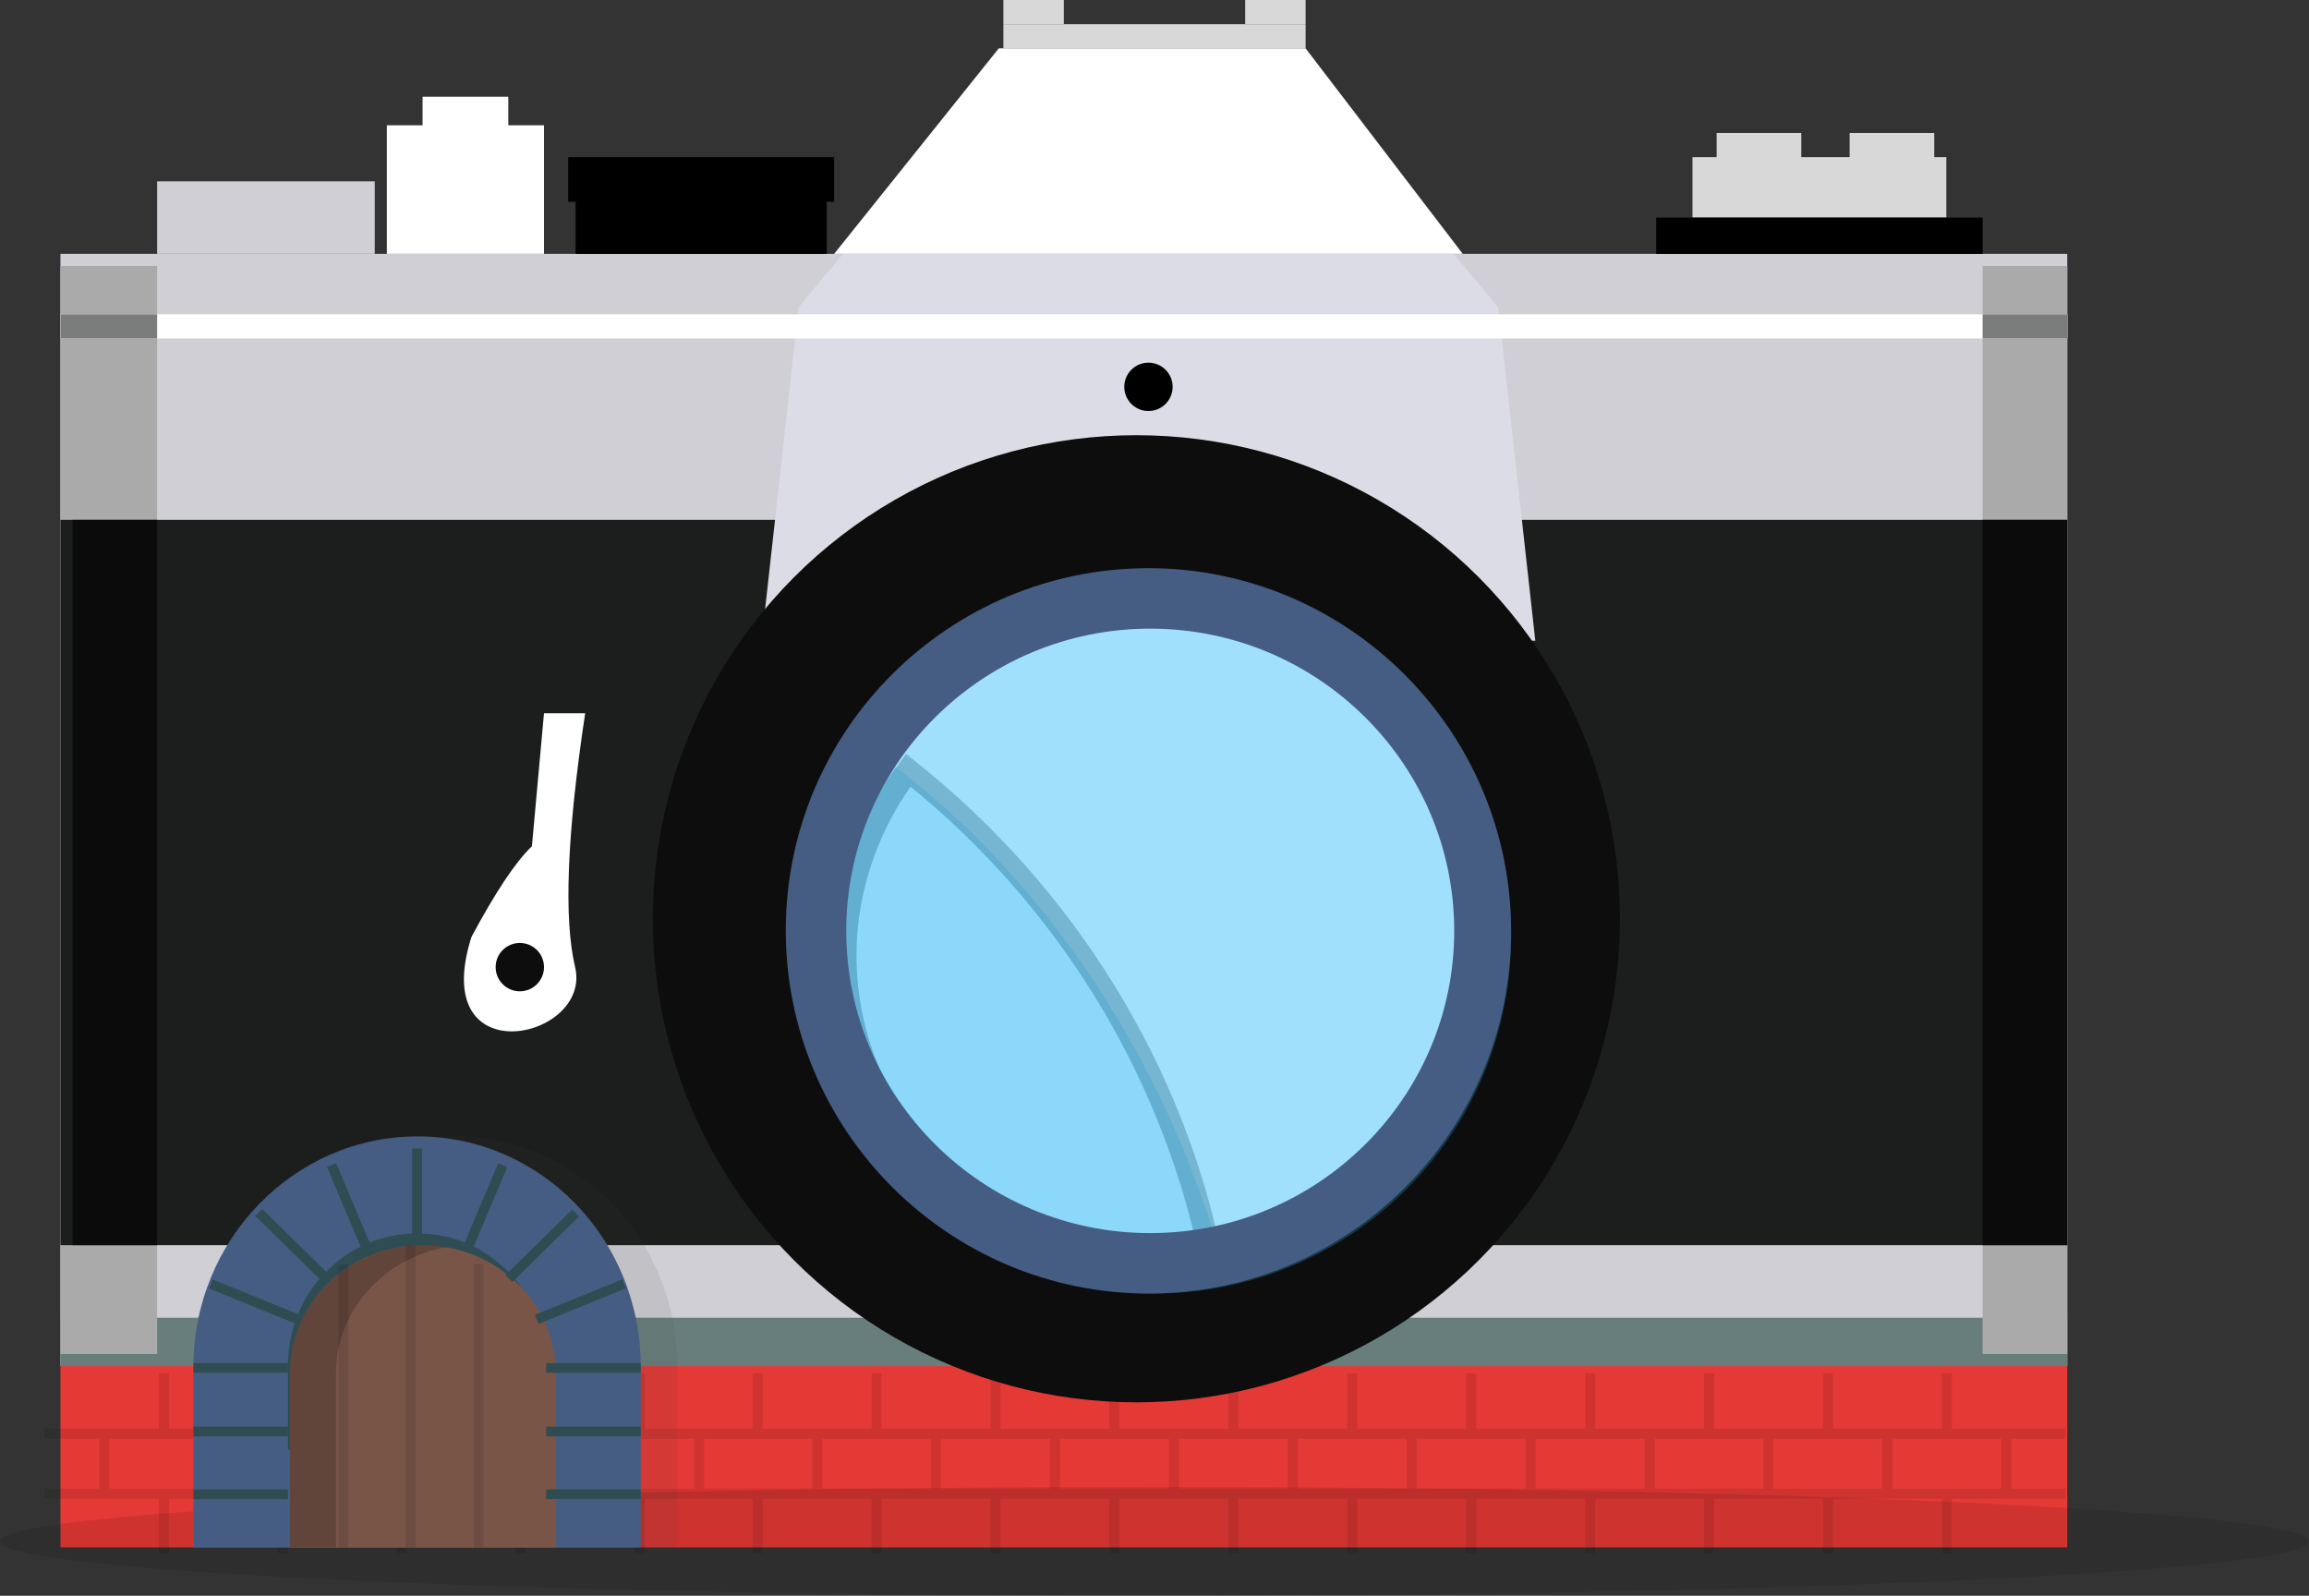 <?xml version="1.0" encoding="UTF-8"?>
<svg width="191px" height="132px" viewBox="0 0 191 132" version="1.1" xmlns="http://www.w3.org/2000/svg" xmlns:xlink="http://www.w3.org/1999/xlink">
    <rect x="0" y="0" width="191" height="132" fill="#333333" stroke="none"/>
    <!-- Generator: Sketch 52.6 (67491) - http://www.bohemiancoding.com/sketch -->
    <title>santasearch</title>
    <desc>Created with Sketch.</desc>
    <g id="Page-2" stroke="none" stroke-width="1" fill="none" fill-rule="evenodd">
        <g id="Pixel-2" transform="translate(-218, -981)">
            <g id="santasearch" transform="translate(218, 981)">
                <polygon id="Path" fill="#E53935" points="5 113 171 113 171 128 5 128"></polygon>
                <g id="Group" opacity="0.1" transform="translate(3, 113)" fill="#000000" fill-rule="nonzero">
                    <path d="M0.681,5.181 L167.849,5.181 L167.849,6.019 L0.681,6.019 L0.681,5.181 Z M0.681,10.133 L167.849,10.133 L167.849,10.971 L0.681,10.971 L0.681,10.133 Z" id="Shape"></path>
                    <path d="M10.141,0.61 L10.973,0.61 L10.973,5.562 L10.141,5.562 L10.141,0.61 Z M19.978,0.61 L20.811,0.61 L20.811,5.562 L19.978,5.562 L19.978,0.61 Z M29.816,0.61 L30.649,0.61 L30.649,5.562 L29.816,5.562 L29.816,0.61 Z M39.654,0.61 L40.486,0.61 L40.486,5.562 L39.654,5.562 L39.654,0.61 Z M49.492,0.61 L50.324,0.61 L50.324,5.562 L49.492,5.562 L49.492,0.61 Z M59.254,0.61 L60.086,0.61 L60.086,5.562 L59.254,5.562 L59.254,0.61 Z M69.092,0.61 L69.924,0.61 L69.924,5.562 L69.092,5.562 L69.092,0.61 Z M78.93,0.61 L79.762,0.61 L79.762,5.562 L78.93,5.562 L78.93,0.61 Z M88.768,0.61 L89.6,0.61 L89.6,5.562 L88.768,5.562 L88.768,0.61 Z M98.605,0.61 L99.438,0.61 L99.438,5.562 L98.605,5.562 L98.605,0.61 Z M108.443,0.61 L109.276,0.61 L109.276,5.562 L108.443,5.562 L108.443,0.61 Z M118.281,0.61 L119.114,0.61 L119.114,5.562 L118.281,5.562 L118.281,0.61 Z M128.119,0.61 L128.951,0.61 L128.951,5.562 L128.119,5.562 L128.119,0.61 Z M137.957,0.61 L138.789,0.61 L138.789,5.562 L137.957,5.562 L137.957,0.61 Z M147.795,0.61 L148.627,0.61 L148.627,5.562 L147.795,5.562 L147.795,0.61 Z M157.632,0.61 L158.465,0.61 L158.465,5.562 L157.632,5.562 L157.632,0.61 Z M10.141,10.514 L10.973,10.514 L10.973,15.467 L10.141,15.467 L10.141,10.514 Z M19.978,10.514 L20.811,10.514 L20.811,15.467 L19.978,15.467 L19.978,10.514 Z M29.816,10.514 L30.649,10.514 L30.649,15.467 L29.816,15.467 L29.816,10.514 Z M39.654,10.514 L40.486,10.514 L40.486,15.467 L39.654,15.467 L39.654,10.514 Z M49.492,10.514 L50.324,10.514 L50.324,15.467 L49.492,15.467 L49.492,10.514 Z M59.254,10.514 L60.086,10.514 L60.086,15.467 L59.254,15.467 L59.254,10.514 Z M69.092,10.514 L69.924,10.514 L69.924,15.467 L69.092,15.467 L69.092,10.514 Z M78.93,10.514 L79.762,10.514 L79.762,15.467 L78.93,15.467 L78.93,10.514 Z M88.768,10.514 L89.6,10.514 L89.6,15.467 L88.768,15.467 L88.768,10.514 Z M98.605,10.514 L99.438,10.514 L99.438,15.467 L98.605,15.467 L98.605,10.514 Z M108.443,10.514 L109.276,10.514 L109.276,15.467 L108.443,15.467 L108.443,10.514 Z M118.281,10.514 L119.114,10.514 L119.114,15.467 L118.281,15.467 L118.281,10.514 Z M128.119,10.514 L128.951,10.514 L128.951,15.467 L128.119,15.467 L128.119,10.514 Z M137.957,10.514 L138.789,10.514 L138.789,15.467 L137.957,15.467 L137.957,10.514 Z M147.795,10.514 L148.627,10.514 L148.627,15.467 L147.795,15.467 L147.795,10.514 Z M157.632,10.514 L158.465,10.514 L158.465,15.467 L157.632,15.467 L157.632,10.514 Z M5.222,5.562 L6.054,5.562 L6.054,10.514 L5.222,10.514 L5.222,5.562 Z M15.059,5.562 L15.892,5.562 L15.892,10.514 L15.059,10.514 L15.059,5.562 Z M24.897,5.562 L25.73,5.562 L25.73,10.514 L24.897,10.514 L24.897,5.562 Z M34.735,5.562 L35.568,5.562 L35.568,10.514 L34.735,10.514 L34.735,5.562 Z M44.573,5.562 L45.405,5.562 L45.405,10.514 L44.573,10.514 L44.573,5.562 Z M54.411,5.562 L55.243,5.562 L55.243,10.514 L54.411,10.514 L54.411,5.562 Z M64.173,5.562 L65.005,5.562 L65.005,10.514 L64.173,10.514 L64.173,5.562 Z M74.011,5.562 L74.843,5.562 L74.843,10.514 L74.011,10.514 L74.011,5.562 Z M83.849,5.562 L84.681,5.562 L84.681,10.514 L83.849,10.514 L83.849,5.562 Z M93.686,5.562 L94.519,5.562 L94.519,10.514 L93.686,10.514 L93.686,5.562 Z M103.524,5.562 L104.357,5.562 L104.357,10.514 L103.524,10.514 L103.524,5.562 Z M113.362,5.562 L114.195,5.562 L114.195,10.514 L113.362,10.514 L113.362,5.562 Z M123.2,5.562 L124.032,5.562 L124.032,10.514 L123.2,10.514 L123.2,5.562 Z M133.038,5.562 L133.87,5.562 L133.87,10.514 L133.038,10.514 L133.038,5.562 Z M142.876,5.562 L143.708,5.562 L143.708,10.514 L142.876,10.514 L142.876,5.562 Z M152.714,5.562 L153.546,5.562 L153.546,10.514 L152.714,10.514 L152.714,5.562 Z M162.551,5.562 L163.384,5.562 L163.384,10.514 L162.551,10.514 L162.551,5.562 Z" id="Shape"></path>
                </g>
                <g id="Group-4" transform="translate(5, 0)">
                    <rect id="Rectangle" fill="#D0CFD5" x="0" y="21" width="166" height="92"></rect>
                    <rect id="Rectangle" fill="#687E7C" x="0" y="109" width="166" height="4"></rect>
                    <rect id="Rectangle" fill="#AAAAAA" x="0" y="22" width="8" height="90"></rect>
                    <rect id="Rectangle-Copy-5" fill="#AAAAAA" x="159" y="22" width="7" height="90"></rect>
                    <rect id="Rectangle" fill="#1C1E1D" x="0" y="43" width="166" height="60"></rect>
                    <path d="M89.847,21 L115.263,21 L118.938,25.408 L122,53 L89.847,53 L58,53 L61.062,25.408 L64.737,21 L89.847,21 Z" id="Combined-Shape" fill="#DCDCE6"></path>
                    <rect id="Rectangle" fill="#0B0B0B" x="159" y="43" width="7" height="60"></rect>
                    <rect id="Rectangle-Copy-7" fill="#0B0B0B" x="1" y="43" width="7" height="60"></rect>
                    <rect id="Rectangle" fill="#FFFFFF" x="0" y="26" width="166" height="2"></rect>
                    <rect id="Rectangle" fill="#7B7D7C" x="0" y="26" width="8" height="2"></rect>
                    <rect id="Rectangle-Copy-6" fill="#7B7D7C" x="159" y="26" width="7" height="2"></rect>
                    <rect id="Rectangle" fill="#D8D8D8" x="78" y="0" width="5" height="2"></rect>
                    <rect id="Rectangle-Copy-4" fill="#D8D8D8" x="98" y="0" width="5" height="2"></rect>
                    <rect id="Rectangle" fill="#D8D8D8" x="78" y="2" width="25" height="2"></rect>
                    <polygon id="Rectangle" fill="#FFFFFF" points="77.619 4 103 4 116 21 64 21"></polygon>
                    <path d="M37.045,10.364 L40,10.364 L40,21 L27,21 L27,10.364 L29.955,10.364 L29.955,8 L37.045,8 L37.045,10.364 Z" id="Combined-Shape" fill="#FFFFFF"></path>
                    <rect id="Rectangle" fill="#D0CFD5" x="8" y="15" width="18" height="6"></rect>
                    <path d="M63.389,16.692 L63.389,21 L42.611,21 L42.611,16.692 L42,16.692 L42,13 L64,13 L64,16.692 L63.389,16.692 Z" id="Combined-Shape" fill="#000000"></path>
                    <circle id="Oval" fill="#0D0D0D" cx="89" cy="76" r="40"></circle>
                    <rect id="Rectangle" fill="#D8D8D8" x="135" y="13" width="21" height="5"></rect>
                    <rect id="Rectangle" fill="#D8D8D8" x="137" y="11" width="7" height="3"></rect>
                    <rect id="Rectangle-Copy-8" fill="#D8D8D8" x="148" y="11" width="7" height="3"></rect>
                    <rect id="Rectangle" fill="#000000" x="132" y="18" width="27" height="3"></rect>
                </g>
                <ellipse id="Oval" fill="#000000" opacity="0.1" cx="95.5" cy="127.5" rx="95.5" ry="4.5"></ellipse>
                <path d="M37.537,102.022 C43.418,102.022 48.183,106.912 48.183,112.948 L48.183,119.901 L26.817,119.901 L26.817,112.948 C26.891,106.912 31.656,102.022 37.537,102.022 Z M37.537,94 C27.338,94 19,102.557 19,113.025 L19,128 L56,128 L56,113.025 C56.074,102.481 47.736,94 37.537,94 Z" id="Shape" fill="#414042" fill-rule="nonzero" opacity="0.1"></path>
                <path d="M19,123 L19,112.454 C19,104.49 25.51,98 33.5,98 C41.49,98 48,104.49 48,112.454 L48,123 L19,123 Z" id="Path" fill="#2F4C52"></path>
                <path d="M34.537,102.022 C40.419,102.022 45.183,106.912 45.183,112.948 L45.183,119.901 L23.817,119.901 L23.817,112.948 C23.817,106.912 28.581,102.022 34.537,102.022 Z M34.537,94 C24.338,94 16,102.557 16,113.025 L16,128 L53,128 L53,113.025 C53,102.481 44.736,94 34.537,94 Z" id="Shape" fill="#455D82" fill-rule="nonzero"></path>
                <path d="M34.962,103 C28.906,103 24,107.72 24,113.546 L24,128 L46,128 L46,113.546 C45.923,107.72 41.017,103 34.962,103 Z" id="Path" fill="#795548"></path>
                <path d="M37,103.147 C36.381,103.074 35.762,103 35.065,103 C28.952,103 24,107.72 24,113.546 L24,128 L27.792,128 L27.792,113.546 C27.792,108.383 31.815,104.032 37,103.147 Z" id="Path" fill="#000000" opacity="0.2"></path>
                <path d="M34.091,95 L34.909,95 L34.909,102.67 L34.091,102.67 L34.091,95 Z M16,112.751 L23.817,112.751 L23.817,113.554 L16,113.554 L16,112.751 Z M16,123.196 L23.817,123.196 L23.817,124 L16,124 L16,123.196 Z M16,118.01 L23.817,118.01 L23.817,118.814 L16,118.814 L16,118.01 Z M45.183,112.751 L53,112.751 L53,113.554 L45.183,113.554 L45.183,112.751 Z M44.556,109.509 L44.244,108.767 L51.465,105.831 L51.778,106.572 L44.556,109.509 Z M38.971,103.62 L38.215,103.311 L41.208,96.226 L41.964,96.534 L38.971,103.62 Z M30.035,103.609 L27.045,96.523 L27.801,96.215 L30.793,103.3 L30.035,103.609 Z M24.506,109.515 L17.284,106.578 L17.597,105.837 L24.818,108.772 L24.506,109.515 Z M45.183,123.196 L53,123.196 L53,124 L45.183,124 L45.183,123.196 Z M45.183,118.01 L53,118.01 L53,118.814 L45.183,118.814 L45.183,118.01 Z M26.647,106.005 L21.12,100.581 L21.7,100.013 L27.227,105.437 L26.647,106.005 Z M42.384,106.043 L41.805,105.475 L47.332,100.051 L47.911,100.62 L42.384,106.043 Z" id="Shape" fill="#2F4C52" fill-rule="nonzero"></path>
                <path d="M33.55,103 L34.375,103 L34.375,128 L33.55,128 L33.55,103 Z M28,104.622 L28.825,104.622 L28.825,128 L28,128 L28,104.622 Z M39.175,104.549 L40,104.549 L40,128 L39.175,128 L39.175,104.549 Z" id="Shape" fill="#000000" fill-rule="nonzero" opacity="0.1"></path>
                <circle id="Oval" fill="#000000" cx="95" cy="32" r="2"></circle>
                <path d="M122,76.533 C122,92.267 110.841,105 94.879,105 C78.918,105 66,92.267 66,76.533 C66,60.8 78.85,48 94.812,48 C110.773,48 122,60.8 122,76.533 Z" id="Path" fill="#FFFFFF"></path>
                <path d="M72.147,62 C70.128,66.137 69,70.953 69,76.039 C69,92.046 80.34,105 94.351,105 C96.666,105 98.863,104.661 101,103.983 C95.954,86.484 85.623,71.631 72.147,62 Z" id="Path" fill="#29B6F6" opacity="0.25"></path>
                <g id="Group" transform="translate(69, 62)" opacity="0.29">
                    <g>
                        <path d="M6.133,1.748 C3.505,5.123 1.752,9.222 1.127,13.682 C-0.814,27.786 9.576,40.745 24.221,42.553 C26.599,42.855 28.977,42.855 31.293,42.553 C28.101,26.4 19.026,11.995 6.133,1.748 Z" id="Path" fill="#FFFFFF"></path>
                        <path d="M27.663,43.638 C26.474,43.638 25.285,43.578 24.096,43.397 C16.773,42.493 10.264,38.877 5.758,33.211 C1.252,27.545 -0.688,20.553 0.25,13.501 C0.876,9.041 2.629,4.762 5.382,1.145 L5.946,0.362 L6.697,0.964 C19.902,11.452 28.977,26.159 32.169,42.312 L32.357,43.277 L31.356,43.397 C30.167,43.578 28.915,43.638 27.663,43.638 Z M6.321,3.074 C4.068,6.268 2.629,9.945 2.065,13.803 C1.189,20.373 3.004,26.882 7.197,32.186 C11.391,37.43 17.462,40.805 24.346,41.649 C26.286,41.89 28.226,41.951 30.167,41.77 C26.912,26.701 18.526,13.019 6.321,3.074 Z" id="Shape" fill="#000000" fill-rule="nonzero"></path>
                    </g>
                </g>
                <g id="Group" opacity="0.25" transform="translate(66, 48)" fill="#29B6F6">
                    <circle id="Oval" cx="29.5" cy="29.5" r="29.5"></circle>
                </g>
                <g id="Group" opacity="0.25" transform="translate(67, 49)" fill="#29B6F6">
                    <circle id="Oval" cx="28.5" cy="28.5" r="28.5"></circle>
                </g>
                <path d="M95,107 C78.497,107 65,93.553 65,76.968 C65,60.383 78.497,47 95,47 C111.503,47 125,60.447 125,77.032 C125,93.617 111.567,107 95,107 Z M95.146,52 C81.27,52 70,63.205 70,77 C70,90.795 81.27,102 95.146,102 C109.022,102 120.293,90.795 120.293,77 C120.293,63.205 109.022,52 95.146,52 Z" id="Shape" fill="#455D82" fill-rule="nonzero"></path>
                <path d="M48.405,59 C46.899,69 46.622,76 47.573,80 C49,86 35.346,89 39,77.5 C41,73.767 42.667,71.267 44,70 L45,59 L48.405,59 Z" id="Path-8" fill="#FFFFFF"></path>
                <circle id="Oval" fill="#0D0D0D" cx="43" cy="80" r="2"></circle>
            </g>
        </g>
    </g>
</svg>